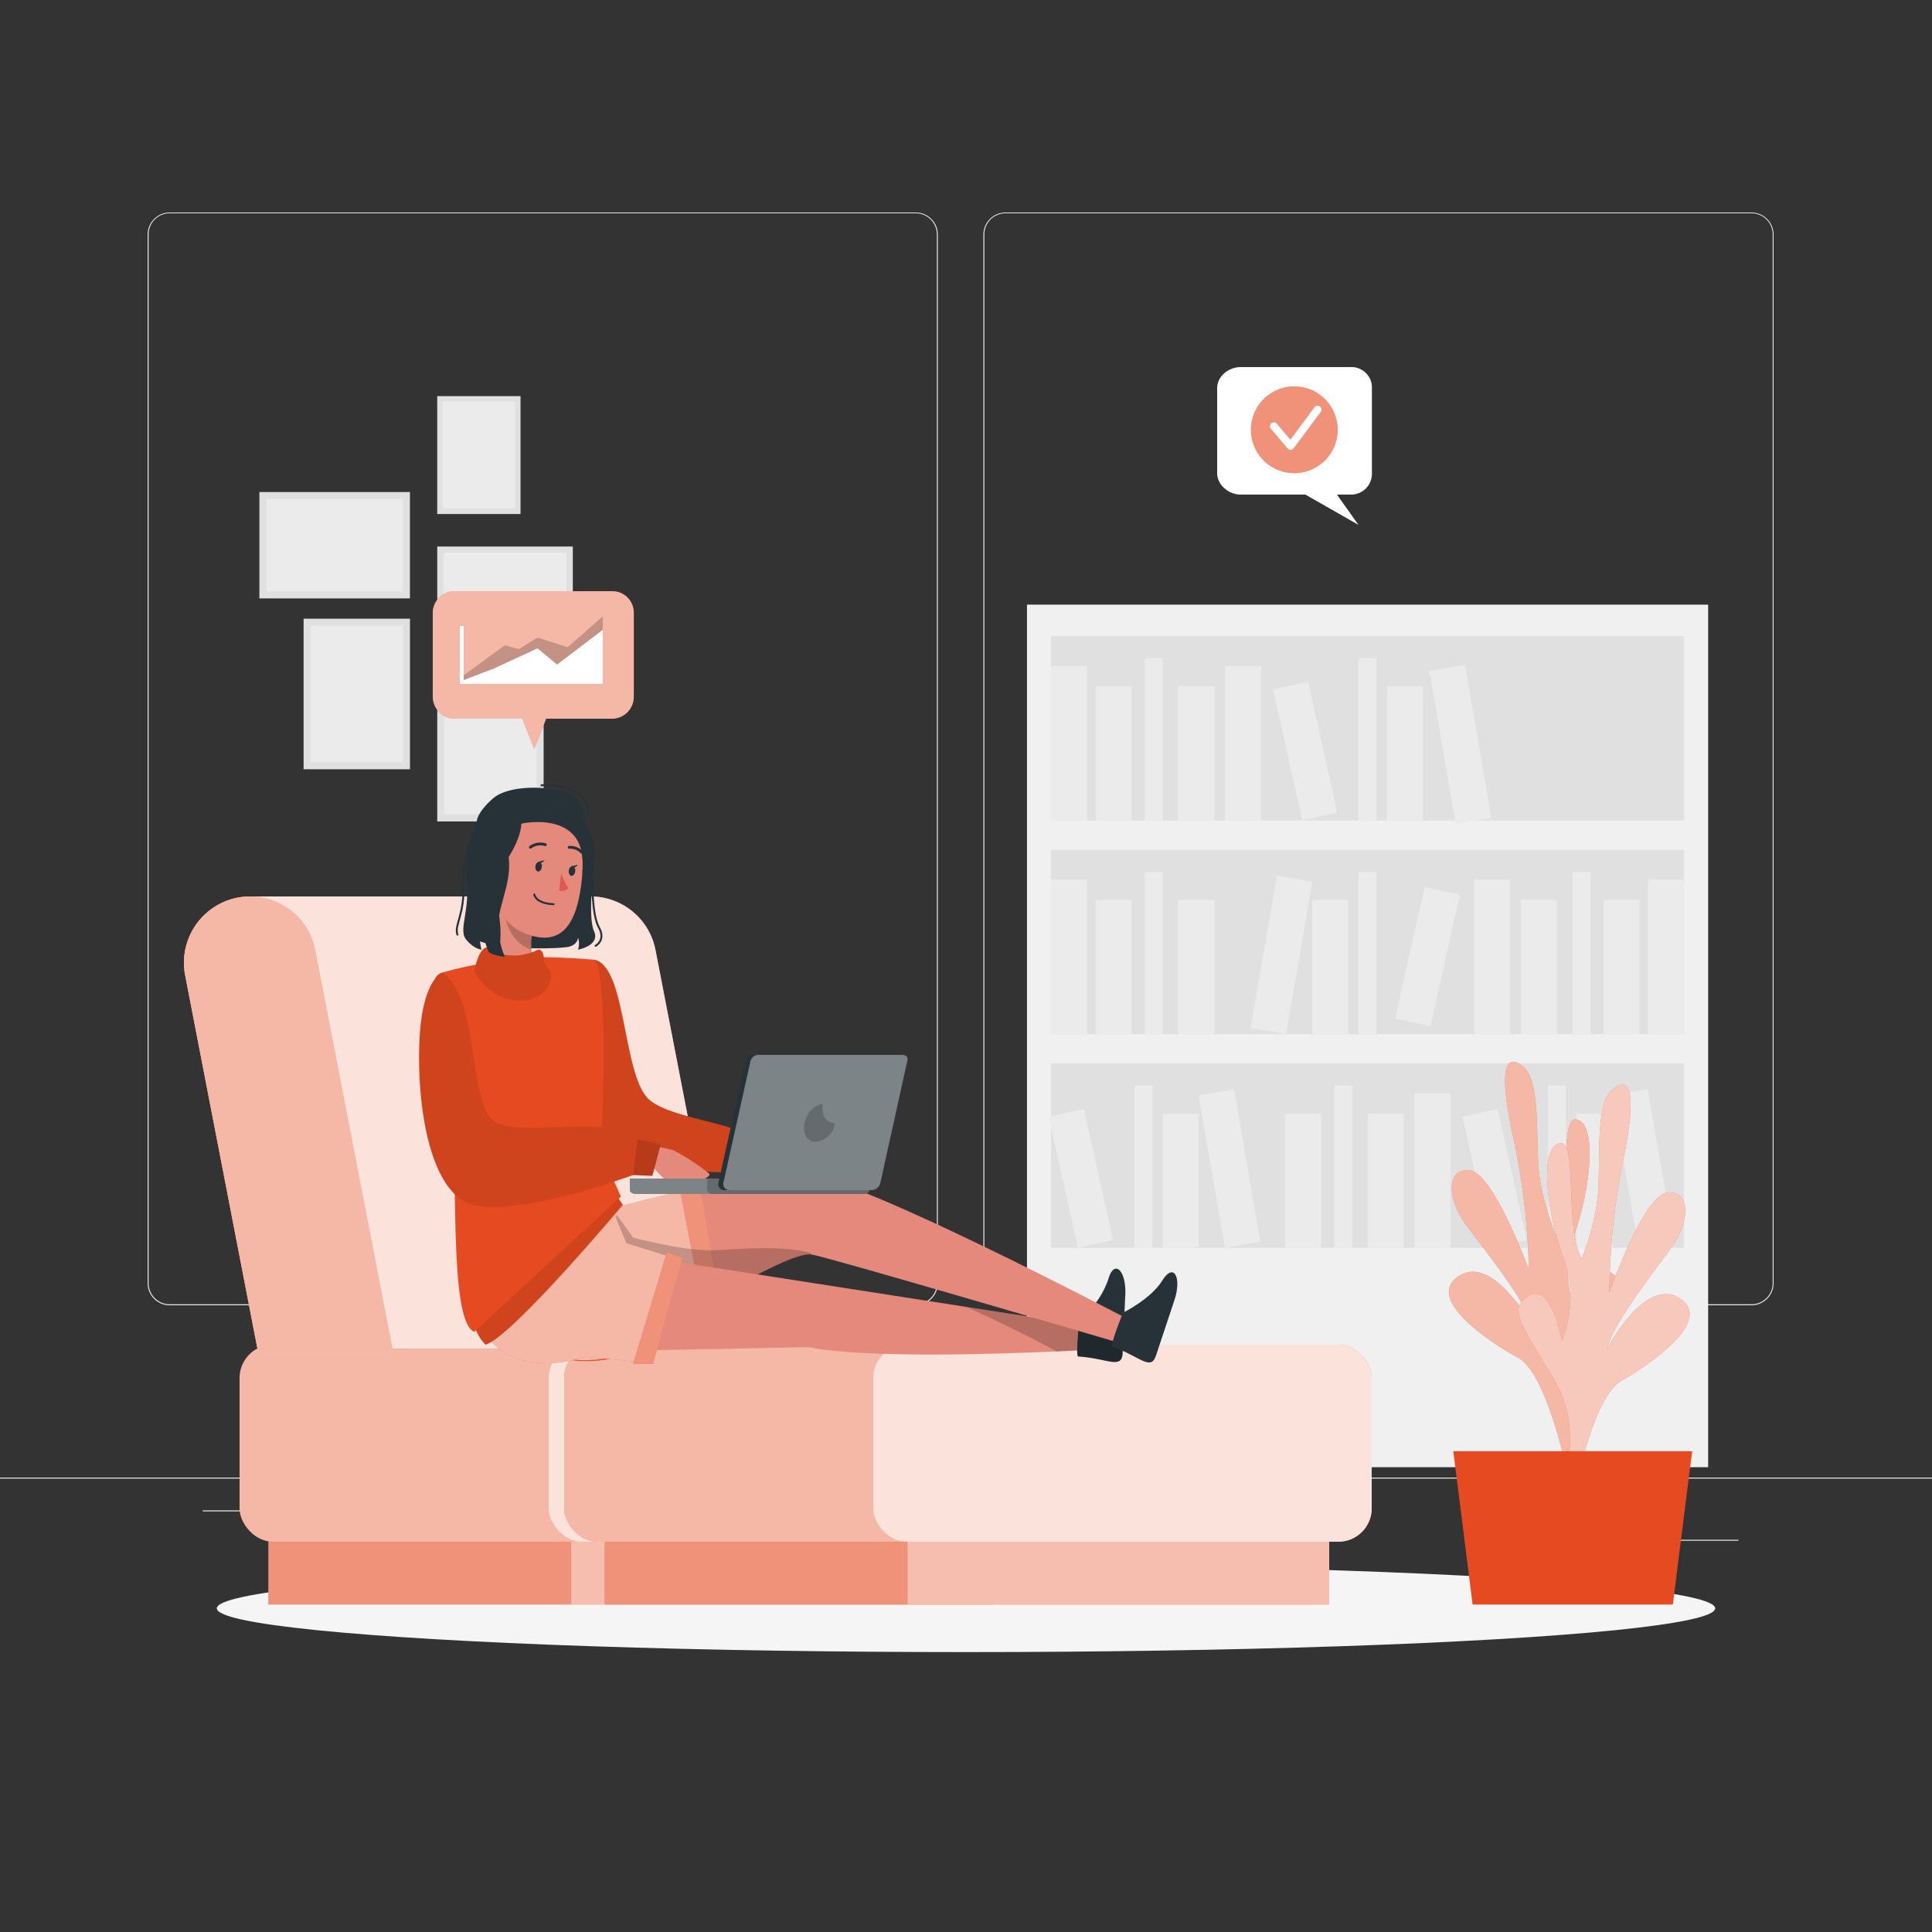 <svg xmlns="http://www.w3.org/2000/svg" viewBox="0 0 500 500"><rect x="0" y="0" width="500" height="500" fill="#333333" stroke="none"/><g id="freepik--background-complete--inject-1"><rect y="382.4" width="500" height="0.25" style="fill:#ebebeb"></rect><rect x="416.78" y="398.49" width="33.12" height="0.25" style="fill:#ebebeb"></rect><rect x="322.53" y="401.21" width="8.69" height="0.25" style="fill:#ebebeb"></rect><rect x="396.59" y="389.21" width="19.19" height="0.25" style="fill:#ebebeb"></rect><rect x="52.46" y="390.89" width="43.19" height="0.25" style="fill:#ebebeb"></rect><rect x="104.56" y="390.89" width="6.33" height="0.25" style="fill:#ebebeb"></rect><rect x="131.47" y="395.11" width="93.68" height="0.25" style="fill:#ebebeb"></rect><path d="M237,337.8H43.91a5.71,5.71,0,0,1-5.7-5.71V60.66A5.71,5.71,0,0,1,43.91,55H237a5.71,5.71,0,0,1,5.71,5.71V332.09A5.71,5.71,0,0,1,237,337.8ZM43.91,55.2a5.46,5.46,0,0,0-5.45,5.46V332.09a5.46,5.46,0,0,0,5.45,5.46H237a5.47,5.47,0,0,0,5.46-5.46V60.66A5.47,5.47,0,0,0,237,55.2Z" style="fill:#ebebeb"></path><path d="M453.31,337.8H260.21a5.72,5.72,0,0,1-5.71-5.71V60.66A5.72,5.72,0,0,1,260.21,55h193.1A5.71,5.71,0,0,1,459,60.66V332.09A5.71,5.71,0,0,1,453.31,337.8ZM260.21,55.2a5.47,5.47,0,0,0-5.46,5.46V332.09a5.47,5.47,0,0,0,5.46,5.46h193.1a5.47,5.47,0,0,0,5.46-5.46V60.66a5.47,5.47,0,0,0-5.46-5.46Z" style="fill:#ebebeb"></path><rect x="265.78" y="156.48" width="176.29" height="223.23" style="fill:#f0f0f0"></rect><rect x="272.01" y="164.62" width="163.83" height="47.74" style="fill:#e0e0e0"></rect><rect x="272.01" y="172.34" width="9.31" height="40.01" style="fill:#ebebeb"></rect><rect x="317.01" y="172.34" width="9.31" height="40.01" style="fill:#ebebeb"></rect><rect x="371.56" y="171.85" width="9.31" height="40.01" transform="matrix(0.99, -0.17, 0.17, 0.99, -27.12, 66.68)" style="fill:#ebebeb"></rect><rect x="283.54" y="177.62" width="9.31" height="34.74" style="fill:#ebebeb"></rect><rect x="304.94" y="177.62" width="9.31" height="34.74" style="fill:#ebebeb"></rect><rect x="358.93" y="177.62" width="9.31" height="34.74" style="fill:#ebebeb"></rect><rect x="333.12" y="177.02" width="9.31" height="34.74" transform="translate(-34.12 77.89) rotate(-12.53)" style="fill:#ebebeb"></rect><rect x="296.25" y="170.36" width="4.65" height="41.99" style="fill:#ebebeb"></rect><rect x="351.6" y="170.36" width="4.65" height="41.99" style="fill:#ebebeb"></rect><rect x="272.01" y="219.91" width="163.83" height="47.74" transform="translate(707.85 487.56) rotate(180)" style="fill:#e0e0e0"></rect><rect x="426.53" y="227.64" width="9.31" height="40.01" transform="translate(862.37 495.29) rotate(180)" style="fill:#ebebeb"></rect><rect x="381.53" y="227.64" width="9.31" height="40.01" transform="translate(772.37 495.29) rotate(180)" style="fill:#ebebeb"></rect><rect x="326.98" y="227.14" width="9.31" height="40.01" transform="translate(616.48 547.02) rotate(-170.22)" style="fill:#ebebeb"></rect><rect x="415" y="232.91" width="9.31" height="34.74" transform="translate(839.31 500.56) rotate(180)" style="fill:#ebebeb"></rect><rect x="393.61" y="232.91" width="9.31" height="34.74" transform="translate(796.53 500.56) rotate(180)" style="fill:#ebebeb"></rect><rect x="339.62" y="232.91" width="9.31" height="34.74" transform="translate(688.54 500.56) rotate(180)" style="fill:#ebebeb"></rect><rect x="365.43" y="232.32" width="9.31" height="34.74" transform="matrix(-0.98, -0.22, 0.22, -0.98, 677.2, 573.69)" style="fill:#ebebeb"></rect><rect x="406.95" y="225.65" width="4.65" height="41.99" transform="translate(818.56 493.3) rotate(180)" style="fill:#ebebeb"></rect><rect x="351.6" y="225.65" width="4.65" height="41.99" transform="translate(707.85 493.3) rotate(180)" style="fill:#ebebeb"></rect><rect x="272.01" y="227.64" width="9.31" height="40.01" style="fill:#ebebeb"></rect><rect x="283.54" y="232.91" width="9.31" height="34.74" style="fill:#ebebeb"></rect><rect x="304.94" y="232.91" width="9.31" height="34.74" style="fill:#ebebeb"></rect><rect x="296.25" y="225.65" width="4.65" height="41.99" style="fill:#ebebeb"></rect><rect x="272.01" y="275.21" width="163.83" height="47.74" style="fill:#e0e0e0"></rect><rect x="366.04" y="282.93" width="9.31" height="40.01" style="fill:#ebebeb"></rect><rect x="420.6" y="282.43" width="9.31" height="40.01" transform="translate(-45.19 76.62) rotate(-9.78)" style="fill:#ebebeb"></rect><rect x="332.58" y="288.21" width="9.31" height="34.74" style="fill:#ebebeb"></rect><rect x="353.97" y="288.21" width="9.31" height="34.74" style="fill:#ebebeb"></rect><rect x="407.96" y="288.21" width="9.31" height="34.74" style="fill:#ebebeb"></rect><rect x="382.15" y="287.61" width="9.31" height="34.74" transform="translate(-56.94 91.16) rotate(-12.53)" style="fill:#ebebeb"></rect><rect x="345.28" y="280.95" width="4.65" height="41.99" style="fill:#ebebeb"></rect><rect x="400.63" y="280.95" width="4.65" height="41.99" style="fill:#ebebeb"></rect><rect x="313.53" y="282.43" width="9.31" height="40.01" transform="translate(-46.74 58.43) rotate(-9.78)" style="fill:#ebebeb"></rect><rect x="300.89" y="288.21" width="9.31" height="34.74" style="fill:#ebebeb"></rect><rect x="275.08" y="287.61" width="9.31" height="34.74" transform="translate(-59.49 67.94) rotate(-12.53)" style="fill:#ebebeb"></rect><rect x="293.56" y="280.95" width="4.65" height="41.99" style="fill:#ebebeb"></rect><rect x="113.15" y="173.62" width="27.53" height="38.96" transform="translate(253.84 386.21) rotate(180)" style="fill:#e0e0e0"></rect><rect x="114.95" y="175.46" width="23.94" height="35.3" transform="translate(253.84 386.21) rotate(180)" style="fill:#ebebeb"></rect><rect x="78.56" y="160.11" width="27.53" height="38.96" transform="translate(184.66 359.19) rotate(180)" style="fill:#e0e0e0"></rect><rect x="80.36" y="161.95" width="23.94" height="35.3" transform="translate(184.66 359.19) rotate(180)" style="fill:#ebebeb"></rect><rect x="118.3" y="136.3" width="24.79" height="35.08" transform="translate(-23.14 284.53) rotate(-90)" style="fill:#e0e0e0"></rect><rect x="119.91" y="137.95" width="21.56" height="31.78" transform="translate(-23.14 284.53) rotate(-90)" style="fill:#ebebeb"></rect><rect x="72.85" y="121.62" width="27.53" height="38.96" transform="translate(-54.49 227.72) rotate(-90)" style="fill:#e0e0e0"></rect><rect x="74.65" y="123.46" width="23.94" height="35.3" transform="translate(-54.49 227.72) rotate(-90)" style="fill:#ebebeb"></rect><rect x="113.15" y="102.52" width="21.56" height="30.51" style="fill:#e0e0e0"></rect><rect x="114.56" y="103.95" width="18.75" height="27.64" style="fill:#ebebeb"></rect></g><g id="freepik--Shadow--inject-1"><ellipse id="freepik--path--inject-1" cx="250" cy="416.24" rx="193.89" ry="11.32" style="fill:#f5f5f5"></ellipse></g><g id="freepik--Plant--inject-1"><path d="M409.48,380.19s-7.68-15,1.1-29.86S421.9,332,416.3,329s-8.16,11.86-8.16,11.86-4.72-10.24-.82-21,6.34-28.2,1-30.07-1,21.79-5.64,29.86c0,0-3.87-9-4.51-17.6s.36-22.37-3.84-25.9-6.9-1.08-2.77,17.93a179,179,0,0,1,4.1,34.47s-9.12-24.94-15.24-25.67-6.11,7.35-.87,14.35,15.34,19.56,17,26c0,0-10-18.77-19-13s7.84,17.09,15.35,21.18,12.71,29.78,12.71,29.78Z" style="fill:#E54A20"></path><path d="M409.48,380.19s-7.68-15,1.1-29.86S421.9,332,416.3,329s-8.16,11.86-8.16,11.86-4.72-10.24-.82-21,6.34-28.2,1-30.07-1,21.79-5.64,29.86c0,0-3.87-9-4.51-17.6s.36-22.37-3.84-25.9-6.9-1.08-2.77,17.93a179,179,0,0,1,4.1,34.47s-9.12-24.94-15.24-25.67-6.11,7.35-.87,14.35,15.34,19.56,17,26c0,0-10-18.77-19-13s7.84,17.09,15.35,21.18,12.71,29.78,12.71,29.78Z" style="fill:#fff;opacity:0.6;isolation:isolate"></path><path d="M403.41,386.36s7.49-15.14-1.49-29.85-11.57-18.16-6-21.27S404.23,347,404.23,347s4.58-10.31.54-21-6.71-28.1-1.42-30.05,1.31,21.78,6,29.78c0,0,3.76-9,4.28-17.65s-.66-22.37,3.5-25.95,6.87-1.18,3,17.89a179.54,179.54,0,0,0-3.64,34.51s8.79-25.06,14.9-25.86,6.21,7.26,1.06,14.34-15.08,19.75-16.65,26.23c0,0,9.76-18.9,18.84-13.27s-7.61,17.2-15.06,21.39-12.32,29.94-12.32,29.94Z" style="fill:#E54A20"></path><path d="M403.41,386.36s7.49-15.14-1.49-29.85-11.57-18.16-6-21.27S404.23,347,404.23,347s4.58-10.31.54-21-6.71-28.1-1.42-30.05,1.31,21.78,6,29.78c0,0,3.76-9,4.28-17.65s-.66-22.37,3.5-25.95,6.87-1.18,3,17.89a179.54,179.54,0,0,0-3.64,34.51s8.79-25.06,14.9-25.86,6.21,7.26,1.06,14.34-15.08,19.75-16.65,26.23c0,0,9.76-18.9,18.84-13.27s-7.61,17.2-15.06,21.39-12.32,29.94-12.32,29.94Z" style="fill:#fff;opacity:0.7;isolation:isolate"></path><polygon points="437.93 375.57 376.11 375.57 381.11 415.25 432.93 415.25 437.93 375.57" style="fill:#E54A20"></polygon></g><g id="freepik--Sofa--inject-1"><rect x="69.45" y="393.49" width="187.5" height="21.75" style="fill:#E54A20"></rect><rect x="69.45" y="393.49" width="187.5" height="21.75" style="fill:#fff;opacity:0.4;isolation:isolate"></rect><rect x="147.81" y="393.49" width="109.13" height="21.75" style="fill:#fff;opacity:0.4;isolation:isolate"></rect><rect x="156.5" y="393.49" width="187.5" height="21.75" style="fill:#E54A20"></rect><rect x="156.5" y="393.49" width="187.5" height="21.75" style="fill:#fff;opacity:0.4;isolation:isolate"></rect><rect x="234.87" y="393.49" width="109.13" height="21.75" style="fill:#fff;opacity:0.4;isolation:isolate"></rect><rect x="62" y="348" width="209" height="51" rx="8.64" style="fill:#E54A20"></rect><rect x="142" y="348" width="129" height="51" rx="8.64" style="fill:#fff;opacity:0.6;isolation:isolate"></rect><rect x="62" y="348" width="209" height="51" rx="8.64" style="fill:#fff;opacity:0.6;isolation:isolate"></rect><rect x="146" y="348" width="209" height="51" rx="8.64" style="fill:#E54A20"></rect><rect x="226" y="348" width="129" height="51" rx="8.64" style="fill:#fff;opacity:0.6;isolation:isolate"></rect><rect x="146" y="348" width="209" height="51" rx="8.64" style="fill:#fff;opacity:0.6;isolation:isolate"></rect><path d="M189.65,349.18h-123L47.92,252.4A17.15,17.15,0,0,1,64.75,232h88.06a17.15,17.15,0,0,1,16.83,13.89Z" style="fill:#E54A20"></path><path d="M101.59,349.18H66.66L47.92,252.4A17.15,17.15,0,0,1,64.75,232h0a17.16,17.16,0,0,1,16.84,13.89Z" style="fill:#E54A20"></path><g style="opacity:0.6;isolation:isolate"><path d="M189.65,349.18h-123L47.92,252.4A17.15,17.15,0,0,1,64.75,232h88.06a17.15,17.15,0,0,1,16.83,13.89Z" style="fill:#fff"></path><path d="M101.59,349.18H66.66L47.92,252.4A17.15,17.15,0,0,1,64.75,232h0a17.16,17.16,0,0,1,16.84,13.89Z" style="fill:#fff"></path></g><path d="M189.65,349H101.59l-20-103.21A17.07,17.07,0,0,0,64.75,232h88.06a17.07,17.07,0,0,1,16.83,13.8Z" style="fill:#fff;opacity:0.6;isolation:isolate"></path></g><g id="freepik--Character-1--inject-1"><path d="M153.86,248.37c8.14,1.8,7.26,28.48,13.56,35.63,4.55,5.17,22.08,6.5,25.75,9.83s0,9.83,0,9.83-30.24-.68-37.71-4.09S153.86,248.37,153.86,248.37Z" style="fill:#E54A20"></path><path d="M153.86,248.37c8.14,1.8,7.26,28.48,13.56,35.63,4.55,5.17,22.08,6.5,25.75,9.83s0,9.83,0,9.83-30.24-.68-37.71-4.09S153.86,248.37,153.86,248.37Z" style="opacity:0.1;isolation:isolate"></path><path d="M210.43,324.45c-.1.17-.21.24-.33.22-3.48-.63-12.82,4.48-24.18,10.38l-3.19,1.64-1.09.55c-5.73,2.93-11.82,5.89-17.84,8.31-7.09,2.87-14.08,5-20.23,5.46-.84.07-1.65.1-2.45.1-27.63,0-18.63-45.59-18.63-45.59l33-2.53,3.89,6.71,2.11,3.63,4.76-1.28c2.39-.64,5.95-1.47,10-2.34l1-.21c1.37-.29,2.8-.58,4.26-.87,10.77-2.18,23.13-4.29,27.71-4.32C212.48,304.29,211.91,322.28,210.43,324.45Z" style="fill:#e4897b"></path><path d="M176.93,308l6.4,31.72s-22,17.91-41,10.92-13-39.26-13-39.26l25-7.66,6.84,8.16Z" style="fill:#E54A20"></path><path d="M183.33,339.67a7.78,7.78,0,0,0-1.06.69A89.64,89.64,0,0,1,168.85,348h0c-7.37,3-16.59,5.59-25.27,2.89-.42-.13-.83-.21-1.24-.36-19-7-13-39.23-13-39.23l25-7.64,5,6,1.79,2.14L176,308.18l.93-.23.31,1.55,2.8,13.88,2.69,13.31Z" style="fill:#fff;opacity:0.6;isolation:isolate"></path><polygon points="175.83 307.33 182.5 341.67 186.5 338.51 181.17 306.67 175.83 307.33" style="fill:#E54A20"></polygon><polygon points="186.5 338.51 182.5 341.67 182.27 340.48 181.64 337.24 178.93 323.28 176.29 309.71 176 308.18 175.83 307.33 181.17 306.67 181.5 308.63 184 323.57 185.92 335.05 186.5 338.51" style="fill:#fff;opacity:0.4;isolation:isolate"></polygon><path d="M210.43,324.45c-.1.17-.21.24-.33.22-3.48-.63-12.82,4.48-24.18,10.38l.58,3.46-4,3.16-.23-1.31A89.64,89.64,0,0,1,168.85,348h0l-5-2.57-7.3-3.82,3-27.28,4.33,6s10.1,2.45,15.1,2.93l1.11.11c1.37.11,2.71.19,4,.2.88,0,1.71,0,2.5-.07C195.1,322.9,204.4,322.58,210.43,324.45Z" style="opacity:0.2;isolation:isolate"></path><path d="M279.86,342.86l-.31,6.61-.77,0c-1,.06-2.82.15-5.33.27-14.17.65-49.3,1.89-64.28-1.11L140.33,350l15.13-26.5,94.63,14.73,29.13,4.53Z" style="fill:#e4897b"></path><path d="M291.23,335c-.12,2.58-.22,4.91-.32,7.06-.14,2.94-.25,5.56-.37,8.06-.2,4.35-3.77,1.46-11.49.93-.19,0-.26-.63-.27-1.53,0-1.93.28-5.19.44-6.75,0-.55.09-.89.09-.89a35.21,35.21,0,0,0,2.68-2.78,22.71,22.71,0,0,0,4.83-8C288.36,325.67,291.5,328.88,291.23,335Z" style="fill:#263238"></path><path d="M174.25,325.5l-7.75,27.07-15.24-1.46s-39.45,15.06-29-44.4L153.5,301l8.63,20.75Z" style="fill:#E54A20"></path><path d="M174.25,325.5l-7.75,27.07-15.24-1.46s-39.45,15.06-29-44.4L153.5,301l8.63,20.75Z" style="fill:#fff;opacity:0.6;isolation:isolate"></path><polygon points="172.58 324.02 163.83 353 169 353 176.67 325.5 172.58 324.02" style="fill:#E54A20"></polygon><polygon points="172.58 324.02 163.83 353 169 353 176.67 325.5 172.58 324.02" style="fill:#fff;opacity:0.4;isolation:isolate"></polygon><path d="M290.91,342.05c-.14,2.94-.25,5.56-.37,8.06-.2,4.35-3.77,1.46-11.49.93-.19,0-.26-.63-.27-1.53-1,.06-2.82.15-5.33.27-7.3-4.11-17.52-8.89-23.36-11.55l29.13,4.53c0-.55.09-.89.09-.89a35.21,35.21,0,0,0,2.68-2.78Z" style="opacity:0.2;isolation:isolate"></path><path d="M209.21,304.31c-1.2,0-.38,20.13.89,20.36,5.37,1,78.64,22.59,78.64,22.59l2.14-6.41S221.22,304.25,209.21,304.31Z" style="fill:#e4897b"></path><path d="M287.87,348.5c-.7-.25,2.75-8.76,2.75-8.76s7.22-3.54,10.17-8.33,5.1-.84,3.17,5-3.41,10.24-4.78,14.37S295.15,351.11,287.87,348.5Z" style="fill:#263238"></path><path d="M158.5,307.67l2.67,4.16S132.5,346,125.67,348c0,0-3.86-3.24-3.76-10.95S158.5,307.67,158.5,307.67Z" style="fill:#E54A20"></path><path d="M158.5,307.67l2.67,4.16S132.5,346,125.67,348c0,0-3.86-3.24-3.76-10.95S158.5,307.67,158.5,307.67Z" style="opacity:0.1;isolation:isolate"></path><path d="M148.91,210.75a11.48,11.48,0,0,1,4.84,9.8c-.25,6.58-1.61,16.77,0,20.48s-4.16,4.74-4.16,4.74a5,5,0,0,0,0-3.11s0,1.72-2.3,2.34-20.67,1.08-24.8-2.34,4.5-31,9.25-32.66S148.91,210.75,148.91,210.75Z" style="fill:#263238"></path><path d="M153.26,224.11c0,4-.13,12.58,1.74,15.92s-.87,4.74-.87,4.74" style="fill:none;stroke:#263238;stroke-linecap:round;stroke-linejoin:round;stroke-width:0.5px"></path><path d="M155.45,297.85l5.22,11.82-37.92,35c-8.58-3.75-1.88-64.15-9.14-86-.35-1-.71-2.15-1.1-3.28a2.88,2.88,0,0,1,1.93-3.68,100.24,100.24,0,0,1,10.8-2.43,105.51,105.51,0,0,1,14.82-1.56c6.43,0,13.8.67,13.8.67s1,.25,1.71,7.06C156.18,261.82,156.77,274.6,155.45,297.85Z" style="fill:#E54A20"></path><path d="M126.76,250.47s2.45,3.48,10.58,4.52c0,0,4-2.65,2.32-5.87,0,0-1.76-.55-2.14-3.35a13.58,13.58,0,0,1,.75-5.83c.09-.3.2-.62.31-.94l-10.28-6.43S131.92,245.6,126.76,250.47Z" style="fill:#e4897b"></path><path d="M130.61,236.3s.55,7.35,6.91,9.47a13.58,13.58,0,0,1,.75-5.83C134.52,238,130.61,236.3,130.61,236.3Z" style="opacity:0.2;isolation:isolate"></path><path d="M122.75,251.39s.93-5.9,3.29-6.22c0,0,5.41,4.37,13.25.6,0,0,1.44-.21,1.47,2.51s3.36,2.2,1,7S128.69,261.52,122.75,251.39Z" style="fill:#E54A20"></path><path d="M122.75,251.39s.93-5.9,3.29-6.22c0,0,5.41,4.37,13.25.6,0,0,1.44-.21,1.47,2.51s3.36,2.2,1,7S128.69,261.52,122.75,251.39Z" style="opacity:0.1;isolation:isolate"></path><path d="M141.12,212.22c8.4,1.43,10.34,6.39,9.48,15.16-1.08,11-4.79,18.23-14.9,14.12C122,235.93,127.17,209.84,141.12,212.22Z" style="fill:#e4897b"></path><path d="M145.25,226a18.07,18.07,0,0,0,1.85,3.9,2.35,2.35,0,0,1-2.38.57Z" style="fill:#de5753"></path><path d="M140.22,224.41c-.1.7-.56,1.2-1,1.14s-.75-.69-.65-1.38.56-1.2,1-1.13S140.32,223.72,140.22,224.41Z" style="fill:#263238"></path><path d="M139.37,223l1.6-.37S140,223.83,139.37,223Z" style="fill:#263238"></path><path d="M148.86,225.53c-.1.7-.56,1.2-1,1.14s-.76-.69-.66-1.38.56-1.2,1-1.13S149,224.84,148.86,225.53Z" style="fill:#263238"></path><path d="M148,224.16l1.59-.37S148.67,225,148,224.16Z" style="fill:#263238"></path><path d="M141.13,218.6a4.43,4.43,0,0,0-3.86.65" style="fill:none;stroke:#263238;stroke-linecap:round;stroke-linejoin:round;stroke-width:0.725px"></path><path d="M147.3,219.29a4,4,0,0,1,3.23,1.26" style="fill:none;stroke:#263238;stroke-linecap:round;stroke-linejoin:round;stroke-width:0.725px"></path><path d="M129.52,224.81s5.11-6.23,5.42-11.66c0,0,17.82-4,15.75,13.08,0,0,4.19-14.73-10.2-17.53S122.56,227,129,234.61C129,234.61,126.35,228.72,129.52,224.81Z" style="fill:#263238"></path><path d="M130.59,226.82a3.74,3.74,0,0,0-3.39-4c-2.65-.16-4.81,5,1.45,7.37C129.55,230.48,130.23,229.66,130.59,226.82Z" style="fill:#e4897b"></path><path d="M148.91,215.63s4-4.63.69-8.5-17.29-4.63-22-.5-4.21,6.37-4.21,6.37a29.84,29.84,0,0,0-2.63,14.88c.88,7.87-2.16,12.75-.14,15.25s4,2.64,4,2.64a10.36,10.36,0,0,1,0-5.64c.92-2.5,0-.75,0-.75s1.07,6.5,2.18,7.25a11.66,11.66,0,0,0,3.85,1,20.78,20.78,0,0,1-1.61-9.79c.63-4.88,3.25-9.88,2.63-15.63a15.43,15.43,0,0,1,2.81-10.19S144.45,210.88,148.91,215.63Z" style="fill:#263238"></path><path d="M148.91,214.13a4.88,4.88,0,0,0,3.22-5.14c-.38-4-7.82-6.42-12-5.74" style="fill:none;stroke:#263238;stroke-linecap:round;stroke-linejoin:round;stroke-width:0.5px"></path><path d="M124.58,212.5s-5.16,7.36-4.68,15.77-2.4,11-1.52,13.61" style="fill:none;stroke:#263238;stroke-linecap:round;stroke-linejoin:round;stroke-width:0.5px"></path><path d="M138.27,231.5s.31,2.33,5,2.51" style="fill:none;stroke:#263238;stroke-linecap:round;stroke-linejoin:round;stroke-width:0.5px"></path><path d="M167.42,296.18s5.75,1.15,6.83,1.49a57.74,57.74,0,0,1,9.22,6c1.36,1.34-7.47,3.51-9.22,3s-4.91-4.25-4.91-4.25l-6.34-1Z" style="fill:#e4897b"></path><path d="M114.44,251.69s-4.77,1.64-5.77,15.64,1.19,37,11,43.34,45.36-7,45.36-7,1.55-7.26,0-8.84c-6.42-6.55-28.69-.58-36.47-4.21S124.56,258.72,114.44,251.69Z" style="fill:#E54A20"></path><path d="M114.44,251.69s-4.77,1.64-5.77,15.64,1.19,37,11,43.34,45.36-7,45.36-7,1.55-7.26,0-8.84c-6.42-6.55-28.69-.58-36.47-4.21S124.56,258.72,114.44,251.69Z" style="opacity:0.1;isolation:isolate"></path><polygon points="165 294.83 163.83 304.09 168.83 304.31 171 296.18 165 294.83" style="fill:#E54A20"></polygon><polygon points="165 294.83 163.83 304.09 168.83 304.31 171 296.18 165 294.83" style="opacity:0.2;isolation:isolate"></polygon><path d="M225,305v2.94c0,.75-.89,1.06-1.63,1.06H164.66c-.75,0-1.66-.31-1.66-1.06V305Z" style="fill:#263238"></path><path d="M225,305v2.94c0,.75-.89,1.06-1.63,1.06H164.66c-.75,0-1.66-.31-1.66-1.06V305Z" style="fill:#fff;opacity:0.4;isolation:isolate"></path><path d="M225,305v2.94c0,.75-.89,1.06-1.63,1.06H184.65c-.76,0-1.65-.31-1.65-1.06V305Z" style="opacity:0.2;isolation:isolate"></path><path d="M234.82,274.5l-7,31.7a2.37,2.37,0,0,1-2.27,1.8H187.39a1.54,1.54,0,0,1-1.44-2l7-31.46A2.19,2.19,0,0,1,195.2,273h38.18C234.41,273,235.05,273.46,234.82,274.5Z" style="fill:#263238"></path><path d="M234.82,274.5l-7,31.7a2.37,2.37,0,0,1-2.27,1.8H188.69a1.55,1.55,0,0,1-1.45-2l7-31.46A2.19,2.19,0,0,1,196.5,273h36.88C234.41,273,235.05,273.46,234.82,274.5Z" style="fill:#fff;opacity:0.4;isolation:isolate"></path><path d="M216,290.61h0c0,2.71-2.91,4.92-5,4.92s-3.4-2.21-2.79-4.92,2.73-4.83,4.82-4.91c-.61,2.71.69,4.91,2.81,4.91Z" style="opacity:0.2;isolation:isolate"></path></g><g id="freepik--Bubble-1--inject-1"><path d="M158.33,153H117.77a5.64,5.64,0,0,0-5.77,5.44v22a5.74,5.74,0,0,0,5.77,5.56h17.4l3.09,7.84,3.09-7.84h17a5.65,5.65,0,0,0,5.67-5.56v-22A5.55,5.55,0,0,0,158.33,153Z" style="fill:#E54A20"></path><path d="M158.33,153H117.77a5.64,5.64,0,0,0-5.77,5.44v22a5.74,5.74,0,0,0,5.77,5.56h17.4l3.09,7.84,3.09-7.84h17a5.65,5.65,0,0,0,5.67-5.56v-22A5.55,5.55,0,0,0,158.33,153Z" style="fill:#fff;opacity:0.6;isolation:isolate"></path><polygon points="119 175.5 130.63 167 134.25 168 139.13 165 146.91 167.5 156 159.5 156 177 119 177 119 175.5" style="opacity:0.2;isolation:isolate"></polygon><polygon points="119 162 119 177 156 177 156 163 144.16 172 139.13 167.79 127.83 173 120 176 120 162 119 162" style="fill:#fff"></polygon></g><g id="freepik--Bubble-2--inject-1"><path d="M349.64,95H321.08C318,95,315,97.37,315,100.44v22c0,3.07,3,5.56,6.08,5.56h16.76l13.73,7.84L346,128h3.69a5.39,5.39,0,0,0,5.36-5.56v-22A5.29,5.29,0,0,0,349.64,95Z" style="fill:#fff"></path><circle cx="334.97" cy="111.23" r="11.23" transform="translate(149.76 411.69) rotate(-76.72)" style="fill:#E54A20"></circle><circle cx="334.97" cy="111.23" r="11.23" transform="translate(149.76 411.69) rotate(-76.72)" style="fill:#fff;opacity:0.4;isolation:isolate"></circle><polyline points="329.67 110.3 334 115.42 341 106" style="fill:none;stroke:#fff;stroke-linecap:round;stroke-linejoin:round;stroke-width:2px"></polyline></g></svg>